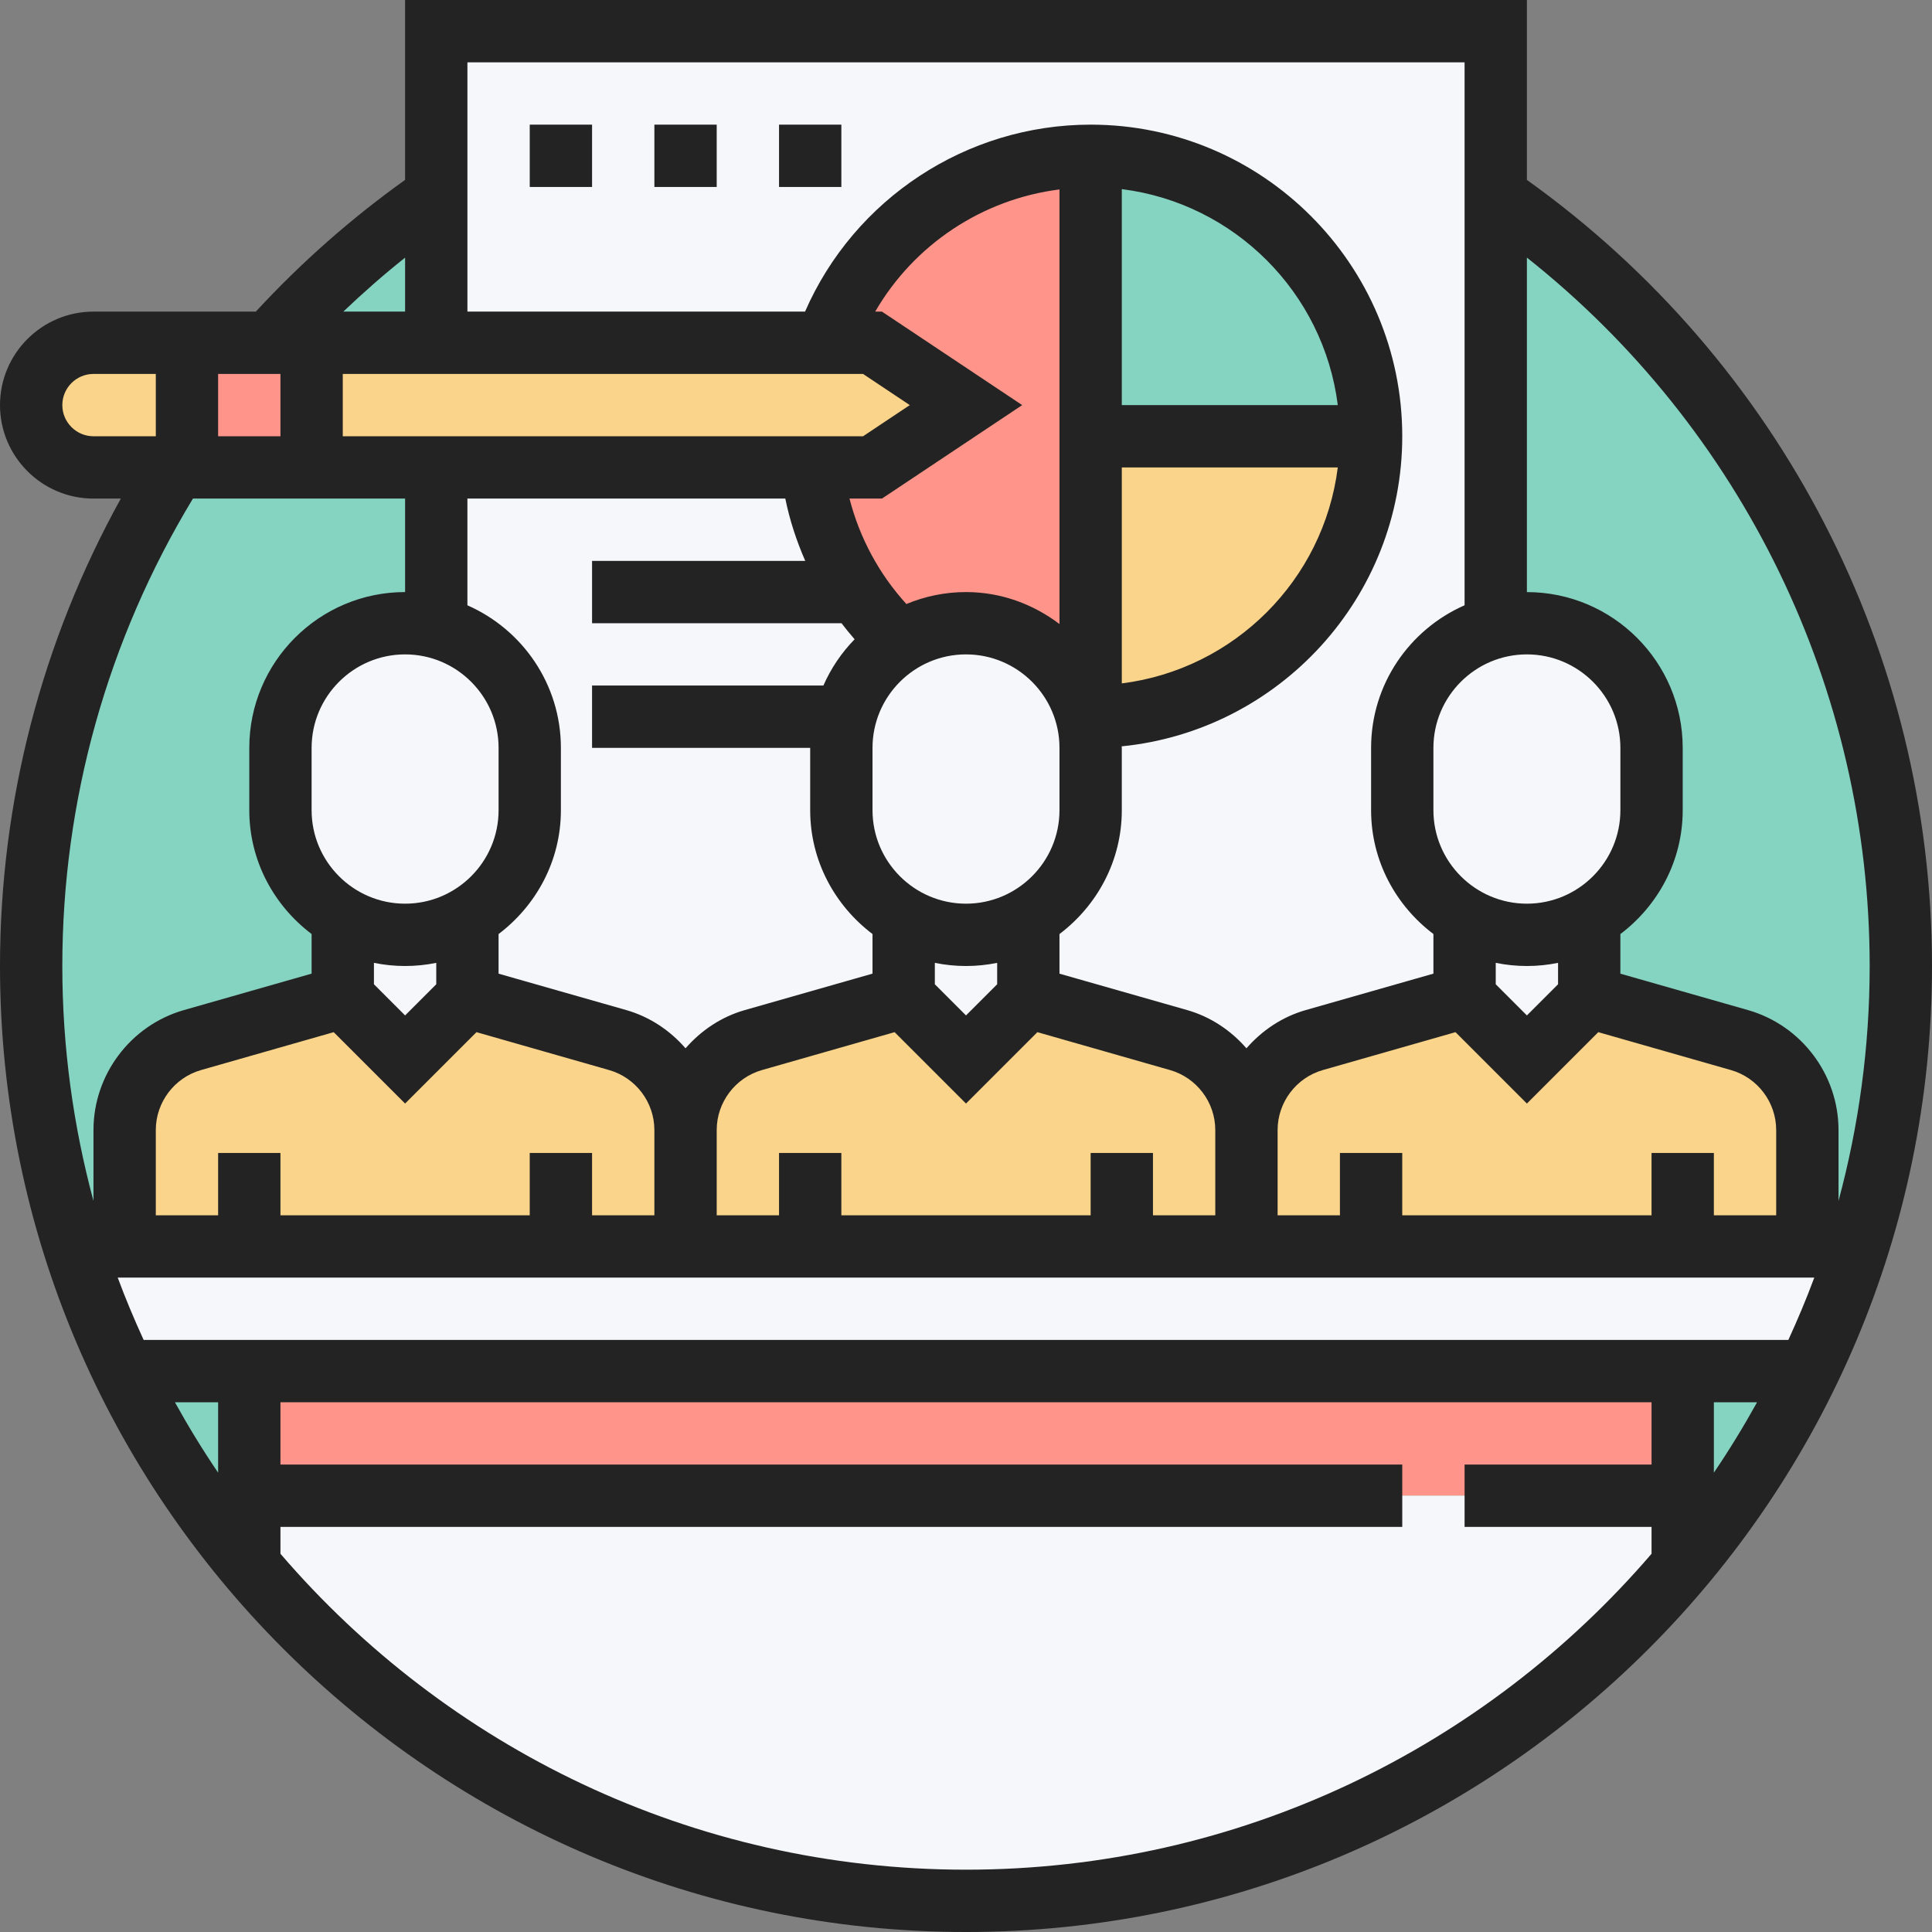 <svg height="496pt" viewBox="0 0 496 496" width="496pt" xmlns="http://www.w3.org/2000/svg"><rect x="0" y="0" width="496" height="496" fill="#808080" stroke="none"/><path d="m488 248c0 132.547-107.453 240-240 240s-240-107.453-240-240 107.453-240 240-240 240 107.453 240 240zm0 0" fill="#85d3c1"/><path d="m80 88v32h-32v-32zm0 0" fill="#ff958a"/><path d="m48 88v32h-24c-8.801 0-16-7.199-16-16 0-4.398 1.762-8.398 4.719-11.281 2.883-2.957 6.883-4.719 11.281-4.719zm0 0" fill="#f9d48a"/><path d="m212.078 88h11.922l24 16-24 16h-144v-32zm0 0" fill="#f9d48a"/><path d="m112 8h272v152l.238.961c-13.918 3.438-24.238 16.078-24.238 31.039v16c0 11.84 6.398 22.16 16 27.68v20.32l-38.559 11.039c-10.32 2.961-17.441 12.32-17.441 23.039 0-10.719-7.121-20.078-17.441-23.039l-38.559-11.039v-20.32c9.602-5.52 16-15.84 16-27.68v-16c0-2.641-.32-5.281-.961-7.762l.961-.238c39.762 0 72-32.238 72-72s-32.238-72-72-72c-31.359 0-58 20-67.922 48h-100.078zm0 0" fill="#f5f7fa"/><path d="m193.441 267.039c-10.32 2.961-17.441 12.32-17.441 23.039 0-10.719-7.121-20.078-17.441-23.039l-38.559-11.039v-20.32c9.602-5.52 16-15.84 16-27.68v-16c0-8.801-3.602-16.801-9.359-22.641-4.082-4-9.199-6.961-14.879-8.398l.238-.961v-40h96.398c1.922 17.68 10.32 33.359 22.723 44.879-9.121 5.602-15.121 15.68-15.121 27.121v16c0 11.84 6.398 22.16 16 27.68v20.32zm0 0" fill="#f5f7fa"/><path d="m280 112h72c0 39.762-32.238 72-72 72zm0 0" fill="#f9d48a"/><path d="m280 112v72l-.961.238c-1.438-5.758-4.398-10.879-8.398-14.879-5.84-5.758-13.84-9.359-22.641-9.359-6.16 0-12 1.762-16.879 4.879-12.402-11.52-20.801-27.199-22.723-44.879h15.602l24-16-24-16h-11.922c9.922-28 36.562-48 67.922-48zm0 0" fill="#ff958a"/><path d="m432 352v32h-368v-32zm0 0" fill="#ff958a"/><path d="m432 400 .961.879c-44 53.199-110.48 87.121-184.961 87.121s-140.961-33.922-184.961-87.121l.961-.879v-16h368zm0 0" fill="#f5f7fa"/><path d="m288 320h-112v-29.922c0-10.719 7.121-20.078 17.441-23.039l38.559-11.039 16 16 16-16 38.559 11.039c10.32 2.961 17.441 12.32 17.441 23.039v29.922zm0 0" fill="#f9d48a"/><path d="m144 320h-112v-29.922c0-10.719 7.121-20.078 17.441-23.039l38.559-11.039 16 16 16-16 38.559 11.039c10.32 2.961 17.441 12.32 17.441 23.039v29.922zm0 0" fill="#f9d48a"/><path d="m432 320h-112v-29.922c0-10.719 7.121-20.078 17.441-23.039l38.559-11.039 16 16 16-16 38.559 11.039c10.32 2.961 17.441 12.32 17.441 23.039v29.922zm0 0" fill="#f9d48a"/><g fill="#f5f7fa"><path d="m464 320h12.961c-3.441 11.121-7.68 21.84-12.723 32.16l-.238-.16h-432l-.238.16c-4.961-10.32-9.281-21.039-12.723-32.16zm0 0"/><path d="m408 235.68v20.32l-16 16-16-16v-20.32c4.719 2.719 10.16 4.32 16 4.32s11.281-1.602 16-4.32zm0 0"/><path d="m408 235.68c-4.719 2.719-10.16 4.32-16 4.32s-11.281-1.602-16-4.32c-9.602-5.52-16-15.84-16-27.68v-16c0-14.961 10.32-27.602 24.238-31.039 2.48-.641 5.121-.961 7.762-.961 8.801 0 16.801 3.602 22.641 9.359 5.758 5.84 9.359 13.84 9.359 22.641v16c0 11.84-6.398 22.16-16 27.68zm0 0"/><path d="m264 235.68v20.32l-16 16-16-16v-20.32c4.719 2.719 10.16 4.32 16 4.32s11.281-1.602 16-4.32zm0 0"/><path d="m264 235.68c-4.719 2.719-10.16 4.32-16 4.32s-11.281-1.602-16-4.32c-9.602-5.52-16-15.84-16-27.68v-16c0-11.441 6-21.52 15.121-27.121 4.879-3.117 10.719-4.879 16.879-4.879 8.801 0 16.801 3.602 22.641 9.359 4 4 6.961 9.121 8.398 14.879.641 2.48.961 5.121.961 7.762v16c0 11.84-6.398 22.16-16 27.68zm0 0"/><path d="m120 235.68v20.32l-16 16-16-16v-20.32c4.719 2.719 10.16 4.32 16 4.32s11.281-1.602 16-4.32zm0 0"/><path d="m120 235.68c-4.719 2.719-10.16 4.32-16 4.32s-11.281-1.602-16-4.32c-9.602-5.52-16-15.84-16-27.68v-16c0-17.68 14.32-32 32-32 2.641 0 5.281.32 7.762.961 5.68 1.438 10.797 4.398 14.879 8.398 5.758 5.84 9.359 13.84 9.359 22.641v16c0 11.84-6.398 22.16-16 27.68zm0 0"/></g><path d="m392 46.184v-46.184h-288v46.184c-13.887 9.922-26.742 21.266-38.32 33.816h-41.68c-13.23 0-24 10.77-24 24s10.77 24 24 24h7.023c-20.281 36.617-31.023 77.777-31.023 120 0 136.754 111.258 248 248 248s248-111.246 248-248c0-80.168-38.84-155.238-104-201.816zm88 201.816c0 20.863-2.816 41.07-8 60.312v-18.207c0-14.211-9.543-26.867-23.207-30.777l-32.793-9.359v-10.168c9.656-7.312 16-18.785 16-31.793v-16c0-22.055-17.945-40-40-40v-85.879c55.359 43.887 88 110.75 88 181.871zm-40 112h11.09c-3.434 6.199-7.121 12.238-11.09 18.078zm-403.121-16c-2.391-5.238-4.648-10.559-6.656-16h435.555c-2.008 5.441-4.266 10.762-6.656 16zm19.121 34.078c-3.969-5.84-7.656-11.879-11.09-18.078h11.09zm0-266.078v-16h16v16zm32-16h133.574l12 8-12 8h-133.574zm200 24h55.449c-3.625 28.895-26.555 51.816-55.449 55.449zm0-16v-55.449c28.895 3.625 51.816 26.555 55.449 55.449zm-16 56.207c-6.703-5.078-14.961-8.207-24-8.207-5.426 0-10.586 1.105-15.305 3.07-7.039-7.727-12.016-17.016-14.605-27.07h8.336l36-24-36-24h-1.738c9.969-17.191 27.457-28.855 47.312-31.367zm120 7.793c13.23 0 24 10.77 24 24v16c0 13.23-10.77 24-24 24s-24-10.77-24-24v-16c0-13.23 10.77-24 24-24zm0 80c2.734 0 5.414-.281 8-.809v5.496l-8 8-8-8v-5.496c2.586.527 5.266.809 8 .809zm-18.328 16.984 18.328 18.328 18.328-18.328 34.062 9.734c6.832 1.953 11.609 8.273 11.609 15.387v21.895h-16v-16h-16v16h-64v-16h-16v16h-16v-21.895c0-7.113 4.777-13.434 11.602-15.387zm-61.672 47.016h-16v-16h-16v16h-64v-16h-16v16h-16v-21.895c0-7.113 4.777-13.434 11.602-15.387l34.07-9.734 18.328 18.328 18.328-18.328 34.062 9.734c6.832 1.953 11.609 8.273 11.609 15.387zm-56-59.312-8 8-8-8v-5.496c2.586.527 5.266.809 8 .809s5.414-.281 8-.809zm-8-20.688c-13.23 0-24-10.77-24-24v-16c0-13.23 10.77-24 24-24s24 10.77 24 24v16c0 13.23-10.77 24-24 24zm-46.391-104c1.125 5.527 2.879 10.871 5.125 16h-54.734v16h64v-.055c1.078 1.43 2.23 2.816 3.406 4.176-3.344 3.422-6.07 7.438-8.016 11.879h-59.391v16h56v16c0 13.016 6.344 24.488 16 31.793v10.168l-32.793 9.359c-6.062 1.734-11.238 5.254-15.207 9.809-3.969-4.555-9.145-8.074-15.207-9.809l-32.793-9.352v-10.168c9.656-7.312 16-18.785 16-31.793v-16c0-16.359-9.895-30.414-24-36.609v-27.398zm-73.609 64v16c0 13.23-10.77 24-24 24s-24-10.77-24-24v-16c0-13.23 10.77-24 24-24s24 10.77 24 24zm-24 56c2.734 0 5.414-.281 8-.809v5.496l-8 8-8-8v-5.496c2.586.527 5.266.809 8 .809zm-18.328 16.984 18.328 18.328 18.328-18.328 34.062 9.734c6.832 1.953 11.609 8.273 11.609 15.387v21.895h-16v-16h-16v16h-64v-16h-16v16h-16v-21.895c0-7.113 4.777-13.434 11.602-15.387zm290.328-248.984v139.391c-14.105 6.195-24 20.25-24 36.609v16c0 13.016 6.344 24.488 16 31.793v10.168l-32.793 9.359c-6.062 1.734-11.238 5.254-15.207 9.809-3.969-4.555-9.145-8.074-15.207-9.809l-32.793-9.352v-10.168c9.656-7.312 16-18.785 16-31.793v-16c0-.137-.039-.266-.039-.398 40.391-4.016 72.039-38.184 72.039-79.609 0-44.113-35.887-80-80-80-31.922 0-60.688 19.07-73.32 48h-86.68v-64zm-272 50.145v13.855h-15.863c5.086-4.84 10.359-9.488 15.863-13.855zm-88 37.855c0-4.406 3.594-8 8-8h16v16h-16c-4.406 0-8-3.594-8-8zm33.535 24h54.465v24c-22.055 0-40 17.945-40 40v16c0 13.016 6.344 24.488 16 31.793v10.168l-32.793 9.359c-13.664 3.91-23.207 16.566-23.207 30.785v18.207c-5.184-19.242-8-39.449-8-60.312 0-42.512 11.648-83.871 33.535-120zm198.465 352c-70.336 0-133.414-31.504-176-81.105v-6.895h288v-16h-288v-16h352v16h-48v16h48v6.895c-42.586 49.602-105.664 81.105-176 81.105zm0 0" fill="#232323"/><path d="m136 32h16v16h-16zm0 0" fill="#232323"/><path d="m168 32h16v16h-16zm0 0" fill="#232323"/><path d="m200 32h16v16h-16zm0 0" fill="#232323"/></svg>